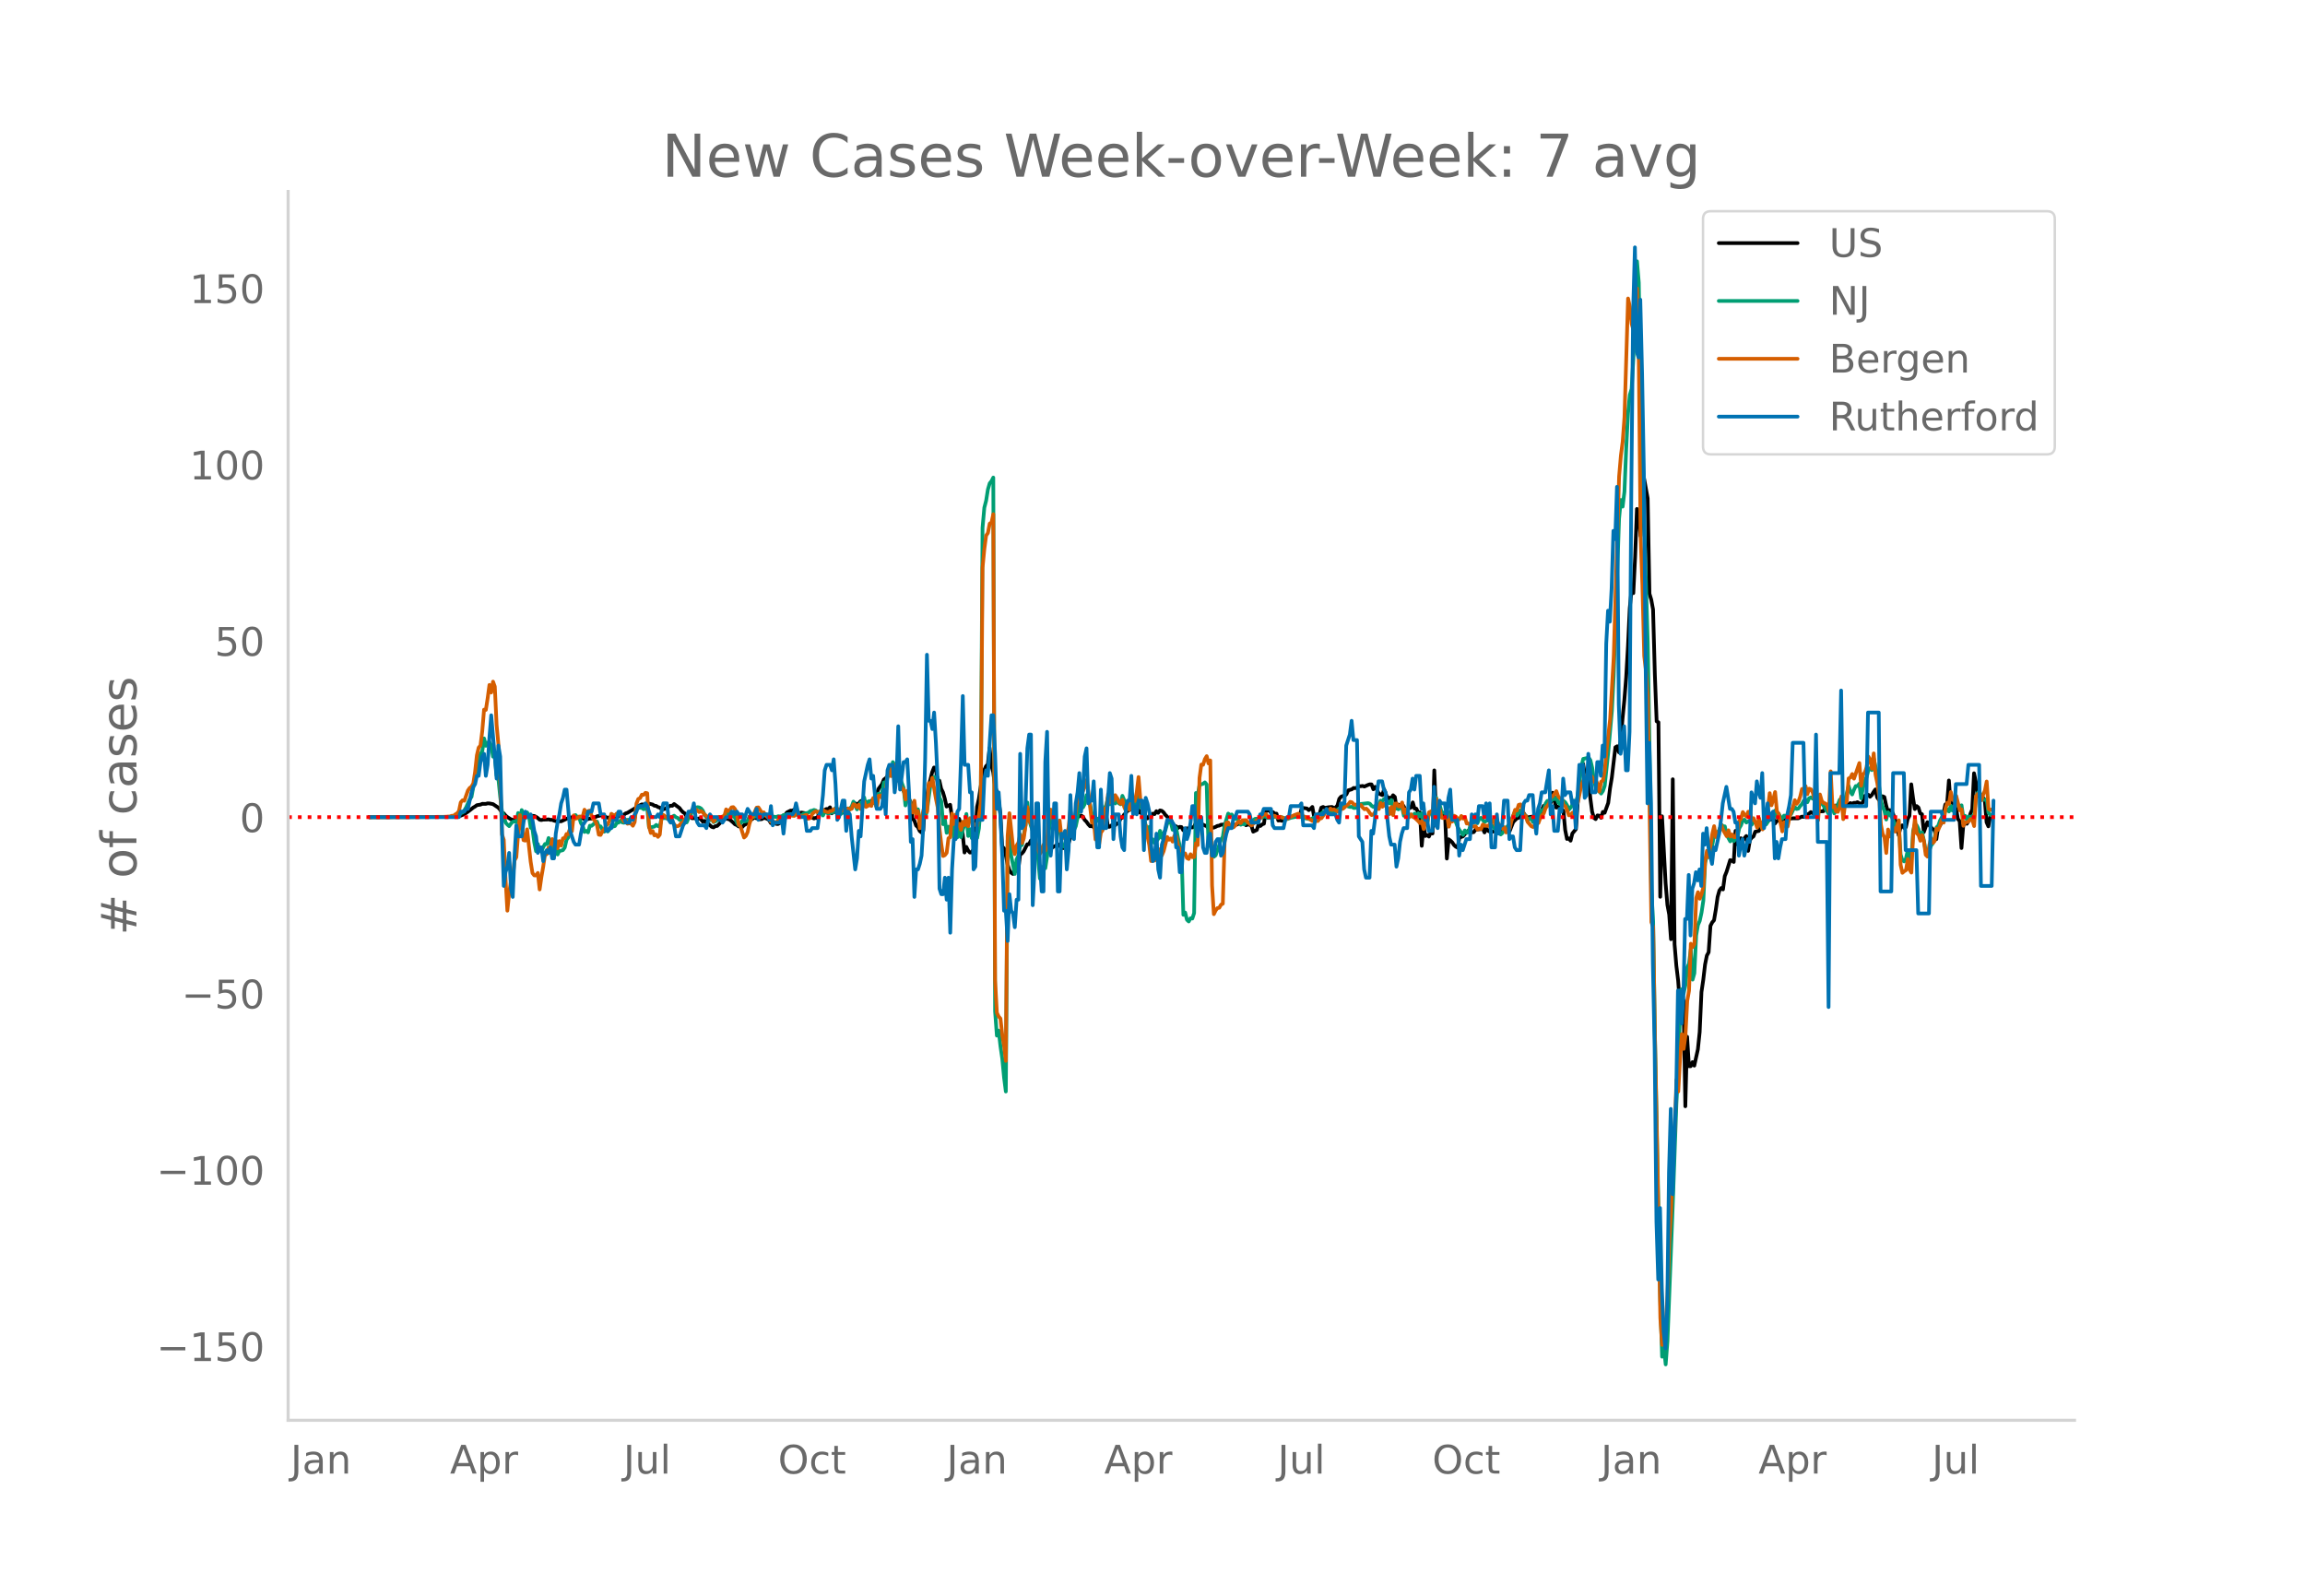 <svg height="864" viewBox="0 0 936 648" width="1248" xmlns="http://www.w3.org/2000/svg" xmlns:xlink="http://www.w3.org/1999/xlink"><defs><style>*{stroke-linecap:butt;stroke-linejoin:round}</style></defs><g id="figure_1"><path d="M0 648h936V0H0z" style="fill:#fff" id="patch_1"/><g id="axes_1"><path d="M117 576.72h725.4V77.76H117z" style="fill:none" id="patch_2"/><path clip-path="url(#pe84ca58420)" d="m149.973 331.808 32.754-.104 2.912-.146 1.455-.33 1.456-.615 1.456-1.002 1.456-1.116.727-.58.728-.415.728-.543 1.456-.227.728-.314 1.456.008.727-.204.728.032 1.456.279 2.184 1.457.728.863.727 1.085.728.347.728.91.728.59 1.456.92.728.194.728-.003.727.208.728-.423.728-.154.728-.036 1.456-.776.728-.581.728-.2.727.362 1.456.048.728.348.728.499.728.682.728.124.728-.184 1.455-.01.728-.096.728.222.728-.02.728.325.728.194 2.183.088 2.912-1.332.728-.006.728-.33 2.911-.086.728.432.728.047.728.39.728.124 1.455-.356.728.026 2.184-.94 1.456-.357 1.455.289.728.404.728.242 1.456-.256.728.46 2.183-.738.728-.502.728.004.728-.204.728-.534.728-.241 2.911-1.733 1.456-1.097.728-.224.728-.366.728.082 1.455-.3.728-.079 1.456.351.728.49.728.076.728.476.727.218.728.627.728.035.728-.188 1.456-.885.728-.363.728.037.727-.715 2.184 1.616.728.993.728.738.728.467.728 1.339.727.006.728-.162.728.78.728-.06.728.115.728.271.728-.288.728.439.727.89.728-.29.728.686.728.461 1.456 1.277.728.217.728-.52.727-.07 2.184-2.143 1.456-.887 1.456.433L297.73 334l.728.737.728.285.728.547.728.076.728.216.728-.782.727-.378.728-.846 2.912-1.982.728.424.728-.556.727.946.728-.075.728-.499.728.121.728.282.728.462.728 1.245.728-.858 1.455 1.196.728.05.728-.423 1.456-3.018.728-.315.728-.971 1.455-.73.728.02.728-.395.728.755.728.227.728.459.728-.273 1.455.243.728 2.222.728-.506.728.11.728-.082.728.417.728-.262.727.198.728-2.658.728.445 1.456-1.197.728-.397.728.075.728-.745.727 2.46.728-.772.728.257.728.062.728-.381.728.172.728.412.728-1.983.727.332.728.153.728-.05.728-.208.728-1.54.728-.544.728.512.728-.473.727-.826.728-.36.728.017.728 1.258.728-.165.728-.634.728-.264.728-.533.727-.943.728-1.146.728-2.25 1.456-1.983.728-1.827.728-.536.728-.725.727-.98.728.538.728-.16.728.021.728 1.587.728.336.728 1.15.728 1.952.727 1.259 1.456 3.068.728.352.728 1.315.728 6.755.728.647.728 2.084.727.64.728 1.56.728.615.728-.765.728-12.42.728-1.157.728-4.664.728-2.522.727-3.044.728-1.815.728.127.728 6.686.728-1.472.728 3.27.728 1.465.728 2.525.727 3.244 1.456-.72.728 4.89 1.456 1.999.728-.266.728-.938.727 2.629.728 3.533.728 7.538.728-2.28.728 1.465.728.82.728-.057.728-1.138.727-5.093.728-12.253.728-3.228 1.456-9.527.728-2.157.728-1.61.728-.735.727-6.683.728 7.133.728 2.692.728 5.506.728 2.432.728 3.345.728 5.617.728 13.368.727.625.728 2.788.728 3.719.728 2.368.728 1.072.728.513.728-.788.728-.963.727.139.728-6.273.728-.42.728-.88 1.456-2.87.728-.01.728-1.53.727 1.88.728-.058.728.366.728 1.012.728.509.728-.328.728.663.728 2.128.727-1.03.728-.646.728-1.28.728-.327.728-.534.728-.188.728-.695.728.809.727-.025.728.864.728-.515.728-.334.728-.929 1.456-5.057.728-1.798.727-2.49.728-1.366.728-.491.728-.27.728.434.728 1.35.728.723.728 1.04.727.806.728-.06.728.41.728-2.53.728-.78.728.051.728-.355.728-.692.727.059.728-.547.728 4.686.728-.024.728-.57.728-.186.728.126.728-.742.727.107.728-2.175.728-.223.728-1.262.728-.658.728-1.086.728-.088.728-.88.727-1.151.728-.204.728 2.053.728.036.728 1.233.728.177.728 1.123.728.634.727.358.728-1.067.728.3.728-1.179.728.176.728-1.175.728.656.728-.973.727.155.728.625.728 1.011.728.717.728 1.106.728-.187.728 1.973.728.992.727.043.728.707.728-.466.728.076.728 1.325 1.456-.793.727.075.728-.58.728.144.728-.24.728-1.592 2.184.338 1.455.695.728.208.728.997.728-.25 1.456-.093.728-.28.727-.405.728-.105.728-.376.728-.046.728-.159.728-.027 1.456.722 2.183-.498.728-.08 1.456-.743.728-.248.728.258.727 1.032.728-.297.728.07.728.4.728 2.432 1.456-.69.728-2.123.727.506.728-.644.728-.287.728-5.414.728.066.728-.12.728 1.14.728-.379.727.627.728-.004.728 2.803.728-.092.728.21 3.64-1.662.727.006.728-.171.728.063 1.456-.274.728-2.977.727-.2 1.456.2.728.664.728-.522.728-.767.728 4.113.728-.587.727-.41.728-.235.728-2.603.728-.284.728.4 1.456-.28 1.455-.112.728.436.728-.201.728-.867.728-2.661.728-.87.728-.277.728-.083.727-.63.728-1.594 1.456-.42.728-.547.728.064.728-.265.728-.572.727.076.728-.138.728.256 1.456-.647.728-.256.728.035.728 1.977.727-.988.728 1.056.728 1.66 1.456.632.728-2.386 1.456 3.975.727-.58.728.426.728-1.364.728.686.728 4.622.728-1.477.728.169.728-.435.727.992.728 1.478.728-.301.728-.474.728-.26.728-2.102.728 2.498.728.046.727 1.563.728-.042.728 13.569.728-8.155.728 4.167.728-.432.728.668.728-1.688.727.444.728-25.65.728 18.034.728-.798.728.658.728-.36.728.849.728-.328.727 17.763.728-7.836.728.542.728.707.728 1.094.728.675.728.382.728-3.96.727-.379.728-.232 1.456-1.748.728-.575.728.167.728.543.728-.118.727-1.024 2.184-.17.728-.348.728 1.678.728-1.727.728 1.05.727.35.728.095 1.456-.312.728-2.953.728 2.547.728.034.728-.587.727-.193.728-.005.728.26.728.924 1.456-3.708 1.456-1.493.727-.206.728-.426.728-2.212.728.887.728 1.098.728.457 2.183-.372.728 1.067.728-1.03.728-1.49.728.958.728-2.152.728-1.68.728.106.727-1.264 1.456-.159.728-3.999 1.456 6.051.728-.389.728.741.727.326.728.608.728 7.797.728 3.642.728-.246.728.946.728-2.938 1.455-1.754 1.456-22.26.728-3.107.728-1.125.728 4.755 1.456 1.341.727 7.671.728 5.604.728 2.51.728.551.728-1.515.728.115.728.84.728-2.369.727.357 1.456-4.017.728-5.896.728-4.347 1.456-12.359.728-.417.727 2.47.728-5.056.728-8.765.728-7.395.728-9.16.728-12.525.728-15.575.728-7.42.727 1.267.728-14.633.728-19.57.728 1.894.728 9.08 1.456-23.277 1.455 8.015.728 38.72.728 2.417.728 3.987.728 26.208.728 19.21.728.388.728 70.87.727-32.69 1.456 27.166.728 8.8.728 3.916.728 10.023.728-64.953.728 67.068.727 8.676.728 6.044.728 10.068.728.588.728-2.674.728 43.027.728-28.235.728 11.962.727-.002.728-1.667.728 1.438 1.456-6.618.728-7.019.728-16.252.728-4.948.727-6.21.728-3.65.728-1.339.728-10.725.728-1.429.728-.842.728-4.296.728-5.17.727-2.621.728-.99.728.553.728-5.397.728-1.778 1.456-4.729.728.202.727.552.728-12.641.728 5.431.728-1.885.728-.547.728.796 1.456-1.693.727 6.04.728-4.361.728-.995.728-.506.728-1.944 1.456-.302.728-1.916.727-1.493.728-.133.728-.707.728.168.728-.43.728-.115.728-.69.728 2.312.727-.997 1.456-.57 2.184.253.728-1.414.728.582.727.108.728-.09 2.184.008 1.456-.675.728.13.727-.808.728-.174.728-.363.728-.632.728.444.728-.044.728-1.485.728.508.727.296 1.456-.061.728-1.424.728-.275.728 1.244.728-1.058.728-.662.727.123.728-.277.728 1.02 1.456-1.564.728.42.728.288.728-.117.727-.417.728-.626.728.255.728-.347.728.022.728-.288.728.408.728.276.727-.599.728-2.624.728-.129.728-.366.728.83.728-.699.728-1.269.728-1.008.727 3.254.728 1.005.728-.393.728-1.093.728.318.728 3.372.728 2.63.728-.7.727.149.728 1.662.728 2.231.728.966.728 5.223.728-3.225.728-.818.728 1.04.727-.277.728-3.33.728-1.27.728-12.821.728 5.581.728 4.475.728-1.225.728.592.727 2.379.728.344.728 7.271 1.456-4.05.728 1.241 1.456 1.603.727.356.728 3.709.728-5.095.728-.38.728-1.61 1.456-6.985.728-.462.727-9.303.728 10.066.728-1.658.728.316.728 2.638.728 4.254.728.936.728 10.884.727-9.068.728-1.176.728.395.728-1.197.728-2.906.728-1.688.728-14.726.728 3.424.727 5.824.728-1.164 2.184 2.754.728 9.05.728 1.67.728-3.88.727.602h0" style="fill:none;stroke:#000;stroke-linecap:round;stroke-width:1.5" id="line2d_1"/><path clip-path="url(#pe84ca58420)" d="m149.973 331.807 32.754-.096 2.184-.258.728-.194.727-.331.728-.684.728-.28.728-.897.728-1.23 1.456-3.294.728-.96 1.455-8.09.728-3.325.728-2.6.728-3.382.728-1.129.728-5.214.728 3.006.727-1.309.728-.163.728 1.301.728 4.572.728-.085.728 7.762.728 1.396.728 7.14.727 5.979.728 1.845.728 2.732.728.81.728.638.728-1.018.728-.767.728-.129.727.314.728-3.736.728 3.623.728-4.807.728 1.98.728 1.226.728-2.266.728 1.262.727 4.896.728.585.728 5.395.728 3.623.728-2.935.728 2.704.728.281.728-1.681.727-1.31.728.094.728-2.518.728 2.419.728.221.728 2.515.728-1.181.728 2.722.727-1.453.728-.097.728-.233.728-1.034.728-3.174.728-.93.728-3.92.728-2.417.727-1.22.728-1.53.728.811.728-.016.728 2.44.728 1.1.728 2.513.728-.426.727.608.728-2.713.728.041 1.456-1.287.728-.417.728 1.932.728.012.727 1.35.728.812.728-.748.728.652.728-.848.728-1.688.728.541.728-.21.727-1.315.728-.066.728-.811.728.69.728.171.728-1.15 1.456-.091.727-.373.728.064.728-.355.728-4.192.728.097.728-.124.728.071.728.54.727-.185.728-.511.728 8.02.728.002 1.456-.254.728-.695.728.47.727.258.728-3.522.728.06.728-.088 1.456.447.728-.585 1.455-.778.728.645.728.248.728.783.728.136 1.456.965.728-.062.727-1.649.728-.732.728-2.087 1.456-1.389.728-.336.728.131.728.405.727.908.728 1.658.728 1.046.728.73.728.42.728-.48.728 1.295.728-.33 2.911-1.856.728-.258.728-1.244.728.205.728.815.727-.138 1.456 1.025.728 1.93.728 1.129.728-.785.728-1.074.728.325 1.455-.302.728-1.757.728-.802.728.993.728-.018.728-.486.728-.132.727-.357.728.314.728-.053.728-.36 2.184.795 2.183.327.728-.34.728.077.728-.043.728-.489.728-.092.728-.228.727.028.728.258.728-.392.728-.129.728.39.728.099.728.345.728-.11.727-.639 2.184-.548.728-.65.728-.126.728-.302.728.212.727.73.728.496.728-.33.728 1.15.728-1.46.728.154.728.645.728-.454.727-.014.728-.428.728-1.45.728 2.33.728.414.728-.352.728-.92.728-1.761 1.455 1.607.728-1.193.728-.668.728-2.084 1.456 3.153 1.455-2.782.728-.454.728-1.603.728 3.503.728-1.75.728-.295.728 1.11.728-.306.727-.056.728 1.719.728-5.494.728.793.728-1.24.728-4.09.728.348 1.455-4.996.728 1.585.728-5.194.728 1.218.728 3.925.728-.845.728 1.934.728 2.32.727 1.923.728 7.129.728-2.767h.728l.728 2.267.728.919.728-.553.728 2.725.727-1.016.728 4.038.728-.19.728-.55.728-.067.728-2.53 1.456-10.847.727-1.76.728-1.241.728.193.728-.016.728 8.248.728 1.396.728 9.367.728-1.985.727 5.482.728-2.483.728 2.745.728-5.203.728 6.83.728-6.673.728 6.592.728-4.945.727 4.906.728-3.027.728-2.114.728-4.277.728 8.927.728-2.764.728 3.646.728-1.845.727.132.728 1.665.728-3.925.728-9.685.728-112.342.728-8.183.728-2.822.728-4.586.727-2.485.728-.893.728-1.442.728 216.744.728 9.87.728-2.055.728 6.38.728 5.012.727 7.628.728 5.726.728-101.968.728-3.96.728 10.285 1.456 7.292.728-5.899.727-1.488.728-4.086.728-.248 1.456-8.181.728-9.1.728 6.962.728 2.58.727 2.114 1.456 8.396.728 2.66.728 8.163 1.456-4.925.728.751.727-4.729.728-10.498.728-4.201.728-2.907.728-.025.728 5.086.728.373.728.854.727 5.344.728 1.72.728.438.728.29.728-4.669.728-5.47.728 1.223.728 1.682.727-1.564.728-3.476.728-4.92.728-1.142.728 1.89.728-1.395.728-3.602.728 1.568.727 2.29.728 3.846.728.528.728 2.932.728-1.626.728 1.126.728-2.31.728-1.587.727-1.285.728-1.52.728-3.11.728 2.87.728-1.044.728-.085.728.788.728-2.066.727 1.985.728.429.728-3.444.728 1.735.728 2.731.728-2.374.728 2.96.728-3.085.727-.324.728 2.34.728.488.728-5.049.728 5.245.728-.05.728 4.539 1.455 5.737.728-2.305.728 6.771.728-1.69.728 1.44.728-.669.728-1.002.728-3.231.727 2.881.728-1.985.728-1.207.728-2.693.728-.405.728-.143.728 3.126.728-1.36.727.632.728 3.996.728 3.367.728 2.804.728 25.094.728-.922.728 2.94.727.686.728-1.313.728.126.728-2.208.728-48.774.728.933.728-4.105.728-.357.727-.2.728-.588.728.837.728 24.919.728-1.56.728 5.669.728.354.728-.566 2.183-6.337.728-1.213.728-4.61 1.456-4.815.728.608.727-.235.728 1.018.728.783.728.016.728.691.728 1.647.728-.334.728.2.727-.785.728-.058.728.168.728-.124.728-.951.728-.52.728-.042.728.193.727-.617.728-.076.728-.4.728.105.728.488 2.184-.147.727-.433.728.38.728-.025.728-.157.728.14 2.184.69 1.455-.528 2.912-.565 1.456.337 1.455.456 2.184.396 3.64-1.916.727-.438.728-.64 2.184-.01.728-.269 1.455.134.728-.198.728-.58.728-.427.728-.735.728-.17.728-.053.727-.258.728.366.728.196.728-.072.728.473.728-.021 1.456-.719.727-.882 2.912-.332.728.21.728.862.728.467.727-.4.728.002.728-.625.728-1.538.728.313.728-1.06.728.286.728 1.071.727.507.728-1.377.728 3.296.728-.164 1.456.643.728-1.025.728.313.727 3.326 1.456-.935.728 1.004.728-.541.728.612.728-1.05.728 1.172.727-1.239.728 1.235.728-1.288.728 4.71.728-2.406.728 1.888.728-4.113.728.156.727-.62.728 1.956.728-7.965.728 5.616.728-2.488.728 2.808 1.456.433.727-1.115.728 3.586.728-2.992.728 3.35.728-.35.728 1.192.728 1.983.728 1.249 1.455 1.92.728-1.798.728.979.728-.208.728-2.632.728-1.27.728-.084.727-.482.728.776.728-1.748.728-.442 1.456 1.714.728-.54.728-.09.727.38.728 1.572.728.62.728 1.188.728-.242.728.917.728 1.23.728-.592.727-1.864.728-.147 1.456-1.822.728-1.472.728-1.895.728-1.537.728 1.666.727-.926.728-1.237.728.686.728 1.136.728.4.728 2.207.728-1.103.728-.191.727 1.651.728-.352.728-1.168.728-.763.728-1.796.728-.822.728-.143.728-2.45.727-1.104.728-.06.728.07.728-.763.728.041.728-.75.728 2.012.728.758.727-1.442.728.115.728.627.728 1.182.728 1.773.728-.843.728-1.19.728.667.727-1.658.728-2.84 1.456-11.625.728-3.132 1.456-.318.728-.207.727 1.05.728 3.038.728 5.164.728 2.95.728 1.055.728.58.728.782.728-1.04.727-2.15 1.456-13.873 1.456-16.528.728-14.248 2.183-63.782.728-7.626.728 2.715.728-6.087.728-17.62.728-14.174.728-7.46.728-2.472.727-12.62.728-21.59.728-17.597.728 8.648.728 45.983.728 23.138.728 29.024 1.455 48.205.728 42.806.728 57.171.728 13.085.728 46.27 2.184 107.268.727 23.221.728-3.798.728 6.924.728-9.503 2.184-56.359 1.455-40.217.728-14.39.728-21.792.728-10.111.728 1.769.728-3.37.728-7.202.728-1.504.727-5.84.728 12.277.728-2.596.728-15.35.728-4.232.728-1.677.728-3.385.728-4.833.727-15.316.728-3.11.728.714.728-2.001.728-2.794.728-4.213.728-.615.728-.4.727-1.088.728-2.084.728.663.728.088.728 3.436 1.456 2.649.728-.956.727.855.728-.896.728-.655.728-3.662.728-1.197.728-2.034.728-.247.728 1.138 1.455-.797.728 1.677.728-1.32.728.454.728.9.728-1.328.728 1.757.727 1.25.728-2.724.728.914.728-1.098.728-1.744.728.106 1.456-2.907.727 2.757.728-1.53.728 1.454.728.58.728-1.197.728.071.728-.041.728-1.483.727.808.728-1.585.728-1.253.728.807.728-.173.728-1.048.728-.758.728-1.437.727-.369.728 1.032.728-1.644.728-.332.728.532.728.196.728.046.728 2.174.727-1.338.728.774.728.997.728 1.237.728 1.004.728 1.276.728-4.003.728 1.219.727 2.393.728-1.018.728-2.472.728-1.999.728-.682.728 2.142.728-1.225 1.455-5.936.728 2.28.728 1.212.728-1.88.728-1.533.728-.028.728-.919.728 5.933.727-4.22.728-2.784.728-1.495.728-2.743.728-1.034.728.797.728-4.74 1.455 6.592.728 4.606.728 5.938.728 2.488.728 1.644.728 3.566.728-2.946.728 1.025.727.81.728 1.34.728 2.99.728-1.462.728.405.728 11.989.728 2.374.728.489.727-1.154.728-3.414.728 4.851.728-1.22.728-11.441.728-2.86.728.594.728 1.483.727 3.135.728-1.732.728 3.247.728 4.217.728.913.728-1.037.728-2.022.728-.924.727-2.11.728-4.332.728-.68.728-2.135.728-1.315.728-.083.728-2.969.728-.175.727.894.728-2.395.728 2.054.728-1.518.728-1.096.728.672.728.399.728-.643.727 5.074.728-.783.728 1.546.728-1.322.728.331.728-.451.728.682.728-8.458.727-1.621.728-.763.728 3.248.728.242.728.048.728-.205.728 5.413.728.884.727.182h0" style="fill:none;stroke:#009e73;stroke-linecap:round;stroke-width:1.5" id="line2d_2"/><path clip-path="url(#pe84ca58420)" d="m149.973 331.807 29.843-.11 2.911-.131.728-.307.728.022.728-.593.728-.417.727-.921.728-3.534.728-.834.728.176 1.456-4.148.728-1.053.728-.527.727-1.338.728-4.675.728-6.737.728-3.116.728-.834.728-5.838.728-8.734.728.11.727-4.697.728-5.442.728 3.072.728-4.41.728 1.996.728 15.603.728 7.77.728 14.264.727 22.406.728 2.216.728 15.999.728 12.75.728-7.132.728-5.004.728-1.12.728-7.153.727-1.295.728-9.459.728-7.637.728 3.797.728 6.364.728.198.728-4.587 1.455 13.167.728 4.587.728.944.728.022.728-1.01.728 6.715.728-5.113.728-4.191.727-5.026h.728l.728-2.721.728.57.728-3.994.728 1.536.728-.965.728 3.204.727-2.94.728 1.843.728-2.963.728-.11.728-1.668.728.066.728-2.523.728 1.36.727-6.452.728 1.317.728-.176.728-.68 1.456.022.728-2.787.728 1.426.727-.877.728-.198.728 2.107.728 1.448.728.659.728 1.777.728 3.797.728.11.727-1.493.728-.746.728-1.383.728-.768.728-1.492.728-2.7.728.462.728.175.727-.746.728-.176.728-.307.728 2.59.728 1.119.728-.549.728 1.449.728-.176.727.154.728.856.728-1.493.728-7.527.728-1.865.728-.33.728-1.404.728.066.727-.812.728.154.728 13.562.728 2.59.728-.813.728 1.778.728-.33.728.944.727-.877.728-7.22.728-.812 1.456 1.14.728.418.728-.483.728 1.624.727 1.097.728.834.728-.066.728-.35.728-.966.728-.154.728-1.448.728-.834.727-1.164.728-.526.728-1.23.728.747.728-.9 1.456 1.098.728-.396.727.55.728.877.728.505.728 1.031.728.351.728-.483.728 1.449.728-.944 1.455-1.01.728.308.728-.483.728-.044.728-2.809.728.659.728-.352.727-1.119.728-.11.728.834.728 2.151.728 4.17.728.724 1.456 4.477.727-.659.728-1.558.728-3.313.728-2.107.728-.878.728-2.019.728-1.602.728-.11 1.455 2.217.728-.198.728 1.207 1.456 1.383.728 1.295.728-.352.727.571.728.11.728-1.098.728-.043 1.456-.637.728.022.728-1.01.727.045.728-.198 1.456.154.728-1.624.728.175.728 1.405 1.455.35.728-.614.728-.087.728 1.536.728-.351.728-1.537.728-.702.728-.46.727.46.728-.066.728-.855.728-.11.728.592 1.456.417.728-.548.727-.022.728-.659 1.456-.22.728.352.728.505.728-.198.728-1.119.727 1.12.728-.79.728.416.728-.241.728-1.866.728.286.728.987.728-1.075.727 1.778.728-.637.728-2.37.728 2.129 1.456-.812.728.417.728-3.226.727 1.382.728 2.568.728-4.806.728-.198.728.988.728-2.15.728.394.728-7.351.727-2.963.728 3.248.728-3.116.728-1.427.728.79.728-.11.728 5.904.728 3.292.727-.066.728 4.17.728-3.468.728 3.182.728 4.301.728 1.317.728-4.784.728 6.342.727-2.063.728 6.891 1.456-7.242.728-2.414.728 3.073.728-11.741.728 1.163.727-3.336 1.456 8.537.728 3.511.728 8.69.728 6.255.728 4.784.728-.351.727-.944.728-5.925.728-.417.728-9.59.728 4.257.728-3.84.728 4.543.728-.834.727 2.458.728-3.292.728 1.382.728-2.699.728 3.138.728-3.27.728.549.728 1.865 1.455.637 1.456-8.954.728-95.77.728-7.593.728-5.464.728-1.076.727-3.818.728-.395.728-3.402.728 189.214.728 13.255.728 1.514.728.834.728 6.65.727 4.389.728 6.144.728-91.424.728-9.152 1.456 13.804.728 2.831.728-3.533.727-1.12.728-3.357.728 3.511.728-1.953.728-5.31.728-7.374.728 5.53 1.455 2.633.728 2.831.728 4.06.728 2.348.728 1.624.728-2.085.728-1.645.728 2.37.727-3.71.728-10.928.728-1.997.728 3.577.728.461.728 4.038.728.285.728-3.928.727 6.693.728.373.728-1.185.728.11.728-3.182.728-7.198.728 6.298.728-1.755.727-3.16.728-6.32.728-3.315.728-1.053.728 1.712.728-1.822.728-2.611.728 4.652 1.455 12.597.728-1.405.728 8.252.728-2.765.728 4.828.728-4.806.728-1.01.727-8.69.728.702.728-6.627.728 3.357.728-4.016.728 3.336.728-2.282.728 1.14.727 1.625.728.724.728-1.624.728 2.919.728 1.69.728-2.393.728 1.778.728-4.301.727.548.728.264.728-3.621.728-6.101.728 9.13.728 2.26.728 7.483.728.79.727 4.455.728 3.555.728 6.43.728-1.953.728 1.734.728-2.656.728 1.427.728-3.358.727 2.502.728-1.712 1.456-5.75.728 1.12.728-.527.728 1.273.728-2.392.727.285.728 3.665.728 1.975.728-.483.728 2.239.728-.505.728 1.91.727.372.728-1.931.728 1.207.728-.066.728-5.618.728.768.728-27.278.728-5.42.727.087.728-2.304.728-1.207.728 2.963.728-1.23.728 50.848.728 11.587.728-1.514.727-.965.728-.11.728-1.273.728-.395.728-25.544.728-7.33.728-.154.728 1.383.727.175.728.44.728-.769.728-.987.728-.68.728.745.728-1.163 1.455-.044.728.988 1.456 1.185 1.456-1.47.728-.593.728-.307 2.183-2.15.728-.154.728.943.728.154.728-.066.728-.33.727.067.728.46.728.22.728-.33 1.456.55.728.526.728-.307.727-.724.728-.066 1.456-.68 1.456-.527.728.33.728.811.727-.11.728.264.728.504.728.154 1.456 1.01.728-.22.728.198.727.022.728-.944.728-.198 1.456-2.106.728-.395 1.456-1.427.727.57.728-.24 1.456.965 1.456-1.053.728-.154 1.455-1.295.728-.527.728-.987.728.175.728.834.728.176.728-.132.728.637.727-.417.728 1.031.728.702.728-.263.728.702.728 1.141.728.79.728-.24.727-1.098.728-1.514.728.417.728-2.48.728 1.536.728-1.229.728 1.097.728.57.727 2.546.728-2.874.728 3.313.728-4.718.728-.022.728 1.141.728.066.728-1.624.727 4.258.728-1.515.728 2.414.728.856.728-1.185.728 1.032.728.329 1.455 1.382.728.812.728-.877.728 3.27.728-2.788.728.132.728-4.148.728-.307.727-.439.728 1.888.728-6.65.728 4.455.728-.132.728 3.358.728.22.728-.22.727-1.427.728 5.114.728-2.765.728.658.728-2.348.728.373.728.834.728.241.727-1.36.728 1.075.728-.549.728 2.546.728-.022 1.456 1.25 1.455-.13.728 1.36.728-.395.728.153.728-1.821.728.439 1.456.175 2.183-2.523.728 2.128.728-1.492.728 1.251.728.966.728.768.727-.615.728 2.15.728-1.491.728-.154.728-3.16.728-1.975.728-2.436.728.285.727-2.304.728-.176.728 1.493.728 2.94.728.264.728 2.436 1.456 1.711.727.351.728-.79.728-1.711.728.877.728-1.997.728-1.14.728-.79.728-2.13 1.455-1.865.728-2.809.728-.153 1.456-2.063.728 2.04.728.878.727.022.728 2.941.728.198.728 1.667.728 2.063.728-.044.728-1.053.728.373.727-3.094.728-1.558 1.456-6.957.728-1.712 1.456-2.524.728 1.251.727-1.01.728.79.728 1.91.728-.746.728 1.756.728 2.984.728-4.016.728-.526.727-3.929.728-8.273 1.456-12.728 1.456-25.062 1.456-49.004.727-24.404.728-8.514.728-5.662.728-9.964 1.456-48.148.728 3.358.728 6.913.727 2.523.728-7.549.728-9.327.728 30.22.728 70.62.728 19.619.728 28.836.728 6.1.727 10.36 1.456 91.555.728 1.91.728 45.47 2.184 113.393.727 10.907.728-.659.728-6.627.728-12.794.728-22.056.728-12.618.728-21.902.728-10.687.727-20.322.728 4.784.728-13.255.728-10.073.728 6.013.728-5.31.728-14.177.728-4.148.727-19.07.728 1.382.728-1.25.728-18.698.728-2.37.728 2.677.728-1.91.728-2.808.727-10.863.728-3.928.728 2.59 1.456-9.481.728-3.073.728 4.433.728-1.01 1.455-3.862.728 1.997 1.456 2.524.728-2.414.728 2.546.728-.834.727 1.075.728-.022.728-2.172.728-4.433.728-.878.728-2.677.728 1.163.728.614.727-1.91h.728l.728 3.359.728-.725.728 1.69.728 2.129.728-3.84.728 2.808.727 1.756.728-5.31h.728l.728-3.38.728-6.035.728 4.915.728-2.48.728-2.896.727 7.747.728 1.25 1.456 7.001.728-3.753.728.483.728 1.273.728-3.775.727-2.326.728-1.843.728-2.743.728 1.492.728-.878.728-2.063.728-3.094.728-.088.727-1.075.728 3.27.728-2.239.728.264.728 1.294.728 3.007.728.022.728 8.207.727-10.446.728 2.568.728.878.728.197.728.615.728 2.59.728-16.24.728 14.528.727-.637.728 2.392.728.176.728-1.866.728-4.433.728 9.261.728-6.1.728-1.273.727-9.151.728-.352.728-1.448.728 1.887 2.184-6.342.728 9.217.727-4.565.728-.746.728-2.15.728-4.411.728 1.25.728 3.71.728-6.233.728 8.559.727 3.489.728 5.157.728 11.631.728 3.884.728 1.427.728 6.298.728-9.546.728 2.853.727-1.185.728-2.239.728 1.449 1.456-4.609.728 18.083.728 3.248.728-.636.727-.44.728-4.498.728 4.28.728 1.206.728-15.405.728-6.606.728 6.08.728.68.727 2.326.728-2.283.728 2.502.728 5.486.728.725.728-4.63.728-2.832.728 1.91.727-.769.728-5.047.728.483.728-1.734.728-2.414.728 1.25.728-5.617.728-2.48.727.46.728-4.805.728 3.05.728.615.728-2.107 1.456 5.881.728-.417.727 6.694.728-1.251 1.456-.549.728-.987.728.373.728 2.523.728-12.07.727-.987.728.505.728 2.084.728-2.216.728-1.734.728-3.687.728 11.105.728.505.727-.33h0" style="fill:none;stroke:#d55e00;stroke-linecap:round;stroke-width:1.5" id="line2d_3"/><path clip-path="url(#pe84ca58420)" d="M149.973 331.807h36.393l.728-2.235h1.456l.728-1.118h.728l1.456-6.706.727-2.235.728-1.118.728-3.353h.728l.728-5.589.728-2.235.728-1.118.728 8.942.727-4.471.728-11.177.728-8.942 1.456 16.766.728 8.941.728-13.412.728 4.47.727 30.179.728 22.354.728-5.588.728-2.236.728-5.588.728 14.53.728 3.353.728-16.766.727-12.294.728 4.47h1.456l.728-5.588.728-4.471.728 2.235h.728l.727-1.117.728 2.235.728 4.471.728 2.235.728 6.707.728-2.236h.728l.728 5.589.727-3.353.728-1.118.728 1.118.728-2.236.728 4.471h.728l.728-10.06.728-4.47.727-3.353.728-4.471.728-2.236.728-3.353h.728l1.456 16.766 1.455 4.47.728 1.119h1.456l.728-4.471.728-3.353 1.456-2.236.727-3.353h1.456l.728-3.353h2.184l.728 4.47h1.455l.728 6.707h.728l.728-1.118h.728l.728-3.353h1.455l.728-3.353h.728l.728 2.235h.728l.728 2.236h1.456l.727-2.236.728 1.118.728-2.235.728-1.118.728-2.235h2.184l.727-1.118.728 1.118 1.456 4.47h2.184l.728-1.117.727 1.117.728-2.235.728-3.353h1.456l.728 6.706.728 1.118.728-1.118.727 2.236.728 4.47h1.456l1.456-4.47.728-1.118 1.455-4.471h1.456l.728-3.353.728 5.588.728 2.236.728 1.118h2.183l.728 1.117.728-3.353.728-2.235.728 1.117h2.183l.728 1.118h.728l.728 1.118 1.456-2.236h1.456l.727-2.235h.728l.728 1.118.728-1.118.728 1.118h1.456l.728 2.235 1.455-4.47 1.456 2.235h1.456l.728-2.236.728 4.471.727-2.235.728 1.117.728-1.117h1.456l.728 2.235.728-5.588.728 7.824.727-1.118h2.184l.728-2.236.728 6.707.728-6.707.728-1.117h2.183l.728-1.118.728-3.353.728 3.353.728 2.235h2.183l.728 5.589h1.456l.728-1.118h2.183l.728-5.588.728-1.118.728-6.706.728-10.06.728-2.235h1.456l.727 2.235.728-4.47.728 10.059.728 14.53.728-1.118 1.456-6.706h.728l.727 12.295.728-7.824.728 1.118.728 8.941 1.456 13.413.728-4.47.728-11.178.727 2.235 1.456-22.354 1.456-6.706.728-2.236.728 7.824.728-1.117.727 7.824.728 5.588h1.456l.728-1.117.728-6.707.728 10.06.728-17.884.727-2.235h1.456l.728 11.177.728-5.589.728-21.236.728 25.707 1.455-11.177h.728l.728-1.118.728 13.413.728 20.119.728-1.118.728 23.472.728-11.177h.727l.728-2.235.728-3.354.728-12.294.728-26.826.728-42.473.728 26.825h.728l.727 3.353.728-6.706.728 12.295.728 15.648.728 43.591.728 2.236h.728l.728-6.707.727 8.942.728-8.942.728 22.355.728-25.708.728-12.295h.728l.728-11.177.728-1.118.727-20.119.728-25.707.728 27.943h1.456l.728 11.177h.728l.728 31.296.727-1.118.728-19h2.184l.728-16.767.728-3.353.728 2.236.727-13.413.728-11.177h.728l.728 15.648.728 22.354.728-6.706.728 10.06.728 15.647.727 22.355h.728l.728 12.295.728-19.001.728 6.706.728 1.118.728 5.588.728-11.177h.727l.728-59.24.728 30.18.728-1.118.728-8.942.728-22.354.728-5.59h.728l.727 69.3.728-14.53.728-26.826h.728l.728 24.59.728 11.177h.728l.728-52.533.727-12.295.728 45.827.728 4.47.728-7.824.728-13.412h.728l.728 35.767h.728l.727-23.472.728 1.117.728-2.235.728 15.648.728-7.824.728-22.354.728 16.765.728 1.118.727-14.53.728-4.471.728-7.824.728 15.648.728-8.942.728-13.412.728-3.353.728 22.354.727-1.118h.728l.728-7.824.728 15.648.728 11.177h.728l.728-23.472.728 15.648h1.455l.728-12.295.728-10.059.728 2.235.728 24.59.728-10.06h1.455l.728 8.942.728 4.471.728 1.118.728-17.883.728-2.236h.728l.728-10.06.727 15.649.728-3.353.728 3.353.728-5.589h1.456l.728 20.119.728-21.237.727 2.236 1.456 6.706v10.06l.728 6.706.728-1.118.728-10.06.728 14.531.728 3.353.727-13.412.728-2.236.728-4.47.728-3.354h1.456l1.456 2.236.727 8.941h.728l.728 10.06h.728l.728-11.177.728-6.707.728 4.471.727-2.235.728-4.471.728-6.706h.728l.728 7.824.728 4.47.728-6.706.728-1.118.727 12.295.728 2.236h.728l.728-6.707.728-1.117.728 8.941h.728l.728-5.588.727-1.118h.728l.728 6.706.728-1.117.728-4.471.728-3.353.728-2.236h1.455l.728-4.47h.728l.728-2.236h4.367l.728 1.118.728 3.353H511l.727-3.353h.728l.728-2.236h2.912l.728 6.707.727 1.117h3.64l.728-3.353.728-1.118h.727l.728-4.47h3.64l.728-1.118.727 8.942h3.64l.728 1.117.728-5.588h2.911l1.456-2.236.728 2.236h2.911l.728 2.235.728 1.118.728-7.824h1.456l.727-23.472 1.456-4.471.728-5.589.728 7.824h1.456l.728 39.12 1.455 2.236.728 11.177.728 3.353h1.456l.728-19.001.728 1.118.727-5.589.728-10.06.728-5.588h1.456l.728 3.353.728 1.118.728 11.177.727 6.706.728 3.354h1.456l.728 8.941.728-3.353.728-6.706.728-3.353.727-2.236h1.456l.728-14.53.728-1.118.728-4.47.728 4.47.728-5.588h1.455l.728 13.412.728-2.235.728 6.706.728-1.118.728 5.589h1.455l.728-17.883.728 15.648.728 1.117.728-11.177.728 1.118h1.456l.727 5.588.728-7.824.728-3.353.728 12.295h2.184l.728 14.53.727-4.47.728 2.235 1.456-4.47h1.456l.728-10.06.728 3.353.727-3.353.728 3.353.728-6.706h1.456l.728 4.47.728-5.588.728 6.706.727-6.706.728 17.883h1.456l.728-13.412.728 7.824.728-3.353h.728l.727-10.06h1.456l.728 15.648.728-1.118h.728l.728 4.471.728 1.118h1.455l.728-13.413.728-5.588.728-1.118h.728l.728-2.235h1.455l.728 10.06.728 5.588.728-10.06.728-2.235.728-4.471h1.456l1.455-8.942.728 17.884.728-3.353.728 10.059h1.456l.728-8.942.727 1.118.728-13.413.728 6.707.728-1.118h1.456l.728 4.47.728-1.117.727 11.177 1.456-25.707h1.456l.728 13.412.728-1.117.728-16.766.727 6.706.728 8.942h1.456l.728-12.295h.728l.728 5.589.728-12.295.727 4.47.728-45.826.728-13.412.728 4.47.728-13.412.728-23.472.728 3.353.728-21.237.727 88.3.728 20.119.728-4.47.728-6.707.728 17.883h.728l.728-15.648.728-99.477.727-71.534.728-25.707.728 42.473.728 2.236.728-23.472.728 30.178.728 40.238.728 79.358.727 54.768.728-24.59.728 24.59.728 64.827.728 34.65.728 70.416.728 23.472.728-29.06.727 32.413.728 17.884.728 6.706.728-15.648.728-55.886.728-25.708.728 34.65.728-22.355.727-17.883.728-42.473h.728l.728 13.412.728-10.06.728-32.413h.728l.728-17.884.727 24.59.728-19 .728-2.236.728-4.471.728 3.353.728-4.47.728 6.705.728-21.236.727 4.47.728-6.706.728 7.824 1.456 6.707.728-6.707.728 1.118 1.455-6.706.728-5.589.728-6.706 1.456-6.706 1.456 8.941h.728l.727 1.118.728 4.47h.728l.728 13.413.728-4.47.728-2.236.728 6.706 1.455-6.706.728 1.118.728-20.119 1.456 4.47.728-8.94.728 4.47.728 2.235.727-10.059.728 22.354.728-3.353.728-6.706.728 6.706.728-2.235.728-1.118.728 19.001.727-6.706.728 6.706.728-4.47.728-3.354h1.456l.728-10.06.728-3.352.727-4.471.728-21.237h4.368l.727 30.178h3.64l.728-33.531.728 43.59h3.639l.728 67.064.728-95.006h3.639l.728-33.532.728 46.945h9.462l.728-38.003h4.367l.728 72.652h4.367l.728-48.062h4.368l.727 31.296h4.368l.728 25.708h4.367l.728-41.356h4.367l.728 3.353h4.367l.728-14.53h4.367l.728-7.824h4.367l.728 49.18h4.367l.728-34.65h0" style="fill:none;stroke:#0072b2;stroke-linecap:round;stroke-width:1.5" id="line2d_4"/><path clip-path="url(#pe84ca58420)" d="M117 331.807h725.4" style="fill:none;stroke:red;stroke-dasharray:1.5,2.475;stroke-dashoffset:0;stroke-width:1.5" id="line2d_5"/><path d="M117 576.72V77.76" style="fill:none;stroke:#d3d3d3;stroke-linecap:square;stroke-linejoin:miter;stroke-width:1.25" id="patch_3"/><path d="M117 576.72h725.4" style="fill:none;stroke:#d3d3d3;stroke-linecap:square;stroke-linejoin:miter;stroke-width:1.25" id="patch_4"/><g id="matplotlib.axis_1"><g id="xtick_1"><g style="fill:#696969" transform="matrix(.16 0 0 -.16 117.988 598.378)" id="text_1"><defs><path d="M9.813 72.906h9.859V5.078q0-13.187-5-19.14-5-5.954-16.094-5.954h-3.75v8.297h3.078q6.531 0 9.219 3.672Q9.813-4.39 9.813 5.078z" id="DejaVuSans-74"/><path d="M34.281 27.484q-10.89 0-15.093-2.484-4.204-2.484-4.204-8.5 0-4.781 3.157-7.594 3.156-2.797 8.562-2.797 7.485 0 12 5.297 4.516 5.297 4.516 14.078v2zm17.922 3.72V0H43.22v8.297Q40.14 3.328 35.547.953q-4.594-2.375-11.234-2.375-8.391 0-13.36 4.719Q6 8.016 6 15.922q0 9.219 6.172 13.906 6.187 4.688 18.437 4.688h12.61v.89q0 6.203-4.078 9.594-4.078 3.39-11.453 3.39-4.688 0-9.141-1.124-4.438-1.125-8.531-3.375v8.312q4.921 1.906 9.562 2.844 4.64.953 9.031.953 11.875 0 17.735-6.156 5.86-6.14 5.86-18.64z" id="DejaVuSans-97"/><path d="M54.89 33.016V0h-8.984v32.719q0 7.765-3.031 11.61-3.031 3.858-9.078 3.858-7.281 0-11.484-4.64-4.204-4.625-4.204-12.64V0H9.08v54.688h9.03v-8.5q3.235 4.937 7.594 7.374Q30.078 56 35.797 56q9.422 0 14.25-5.828 4.844-5.828 4.844-17.156z" id="DejaVuSans-110"/></defs><use xlink:href="#DejaVuSans-74"/><use x="29.492" xlink:href="#DejaVuSans-97"/><use x="90.771" xlink:href="#DejaVuSans-110"/></g></g><g id="xtick_2"><g style="fill:#696969" transform="matrix(.16 0 0 -.16 182.717 598.378)" id="text_2"><defs><path d="M34.188 63.188 20.797 26.906h26.812zm-5.579 9.718h11.188L67.578 0h-10.25l-6.64 18.703h-32.86L11.188 0H.78z" id="DejaVuSans-65"/><path d="M18.11 8.203v-29H9.077v75.484h9.031v-8.296q2.844 4.875 7.157 7.234Q29.594 56 35.594 56q9.968 0 16.187-7.906 6.235-7.907 6.235-20.797T51.78 6.484q-6.218-7.906-16.187-7.906-6 0-10.328 2.375-4.313 2.375-7.157 7.25zm30.578 19.094q0 9.906-4.079 15.547-4.078 5.64-11.203 5.64-7.14 0-11.218-5.64-4.079-5.64-4.079-15.547 0-9.906 4.078-15.547 4.079-5.64 11.22-5.64 7.124 0 11.202 5.64t4.078 15.547z" id="DejaVuSans-112"/><path d="M41.11 46.297q-1.516.875-3.297 1.281Q36.03 48 33.89 48q-7.625 0-11.703-4.953-4.079-4.953-4.079-14.234V0H9.08v54.688h9.03v-8.5q2.844 4.984 7.375 7.39Q30.031 56 36.531 56q.922 0 2.047-.125 1.125-.11 2.484-.36z" id="DejaVuSans-114"/></defs><use xlink:href="#DejaVuSans-65"/><use x="68.408" xlink:href="#DejaVuSans-112"/><use x="131.885" xlink:href="#DejaVuSans-114"/></g></g><g id="xtick_3"><g style="fill:#696969" transform="matrix(.16 0 0 -.16 253.14 598.378)" id="text_3"><defs><path d="M8.5 21.578v33.11h8.984V21.922q0-7.766 3.016-11.656 3.031-3.875 9.094-3.875 7.265 0 11.484 4.64 4.234 4.64 4.234 12.656v31h8.985V0h-8.984v8.406Q42.047 3.422 37.718 1q-4.313-2.422-10.032-2.422-9.421 0-14.312 5.86Q8.5 10.296 8.5 21.578zM31.11 56z" id="DejaVuSans-117"/><path d="M9.422 75.984h8.984V0H9.422z" id="DejaVuSans-108"/></defs><use xlink:href="#DejaVuSans-74"/><use x="29.492" xlink:href="#DejaVuSans-117"/><use x="92.871" xlink:href="#DejaVuSans-108"/></g></g><g id="xtick_4"><g style="fill:#696969" transform="matrix(.16 0 0 -.16 315.925 598.378)" id="text_4"><defs><path d="M39.406 66.219q-10.75 0-17.078-8.016-6.312-8-6.312-21.828 0-13.766 6.312-21.781 6.328-8 17.078-8 10.735 0 17.016 8 6.281 8.015 6.281 21.781 0 13.828-6.281 21.828-6.281 8.016-17.016 8.016zm0 8q15.328 0 24.5-10.281 9.188-10.282 9.188-27.563 0-17.234-9.188-27.516-9.172-10.28-24.5-10.28-15.375 0-24.593 10.25-9.204 10.265-9.204 27.546t9.204 27.563q9.218 10.28 24.593 10.28z" id="DejaVuSans-79"/><path d="M48.781 52.594v-8.407q-3.812 2.11-7.64 3.157-3.828 1.047-7.735 1.047-8.75 0-13.593-5.547-4.829-5.532-4.829-15.547 0-10.016 4.829-15.563 4.843-5.53 13.593-5.53 3.907 0 7.735 1.046 3.828 1.047 7.64 3.156V2.094Q45.016.344 40.984-.531q-4.015-.89-8.562-.89-12.36 0-19.64 7.765-7.266 7.765-7.266 20.953 0 13.375 7.343 21.031Q20.22 56 33.016 56q4.14 0 8.093-.86 3.953-.843 7.672-2.546z" id="DejaVuSans-99"/><path d="M18.313 70.219V54.688h18.5v-6.985h-18.5V18.016q0-6.688 1.828-8.594 1.828-1.906 7.453-1.906h9.218V0h-9.218q-10.407 0-14.36 3.875-3.953 3.89-3.953 14.14v29.688H2.687v6.984h6.594V70.22z" id="DejaVuSans-116"/></defs><use xlink:href="#DejaVuSans-79"/><use x="78.711" xlink:href="#DejaVuSans-99"/><use x="133.691" xlink:href="#DejaVuSans-116"/></g></g><g id="xtick_5"><g style="fill:#696969" transform="matrix(.16 0 0 -.16 384.39 598.378)" id="text_5"><use xlink:href="#DejaVuSans-74"/><use x="29.492" xlink:href="#DejaVuSans-97"/><use x="90.771" xlink:href="#DejaVuSans-110"/></g></g><g id="xtick_6"><g style="fill:#696969" transform="matrix(.16 0 0 -.16 448.391 598.378)" id="text_6"><use xlink:href="#DejaVuSans-65"/><use x="68.408" xlink:href="#DejaVuSans-112"/><use x="131.885" xlink:href="#DejaVuSans-114"/></g></g><g id="xtick_7"><g style="fill:#696969" transform="matrix(.16 0 0 -.16 518.815 598.378)" id="text_7"><use xlink:href="#DejaVuSans-74"/><use x="29.492" xlink:href="#DejaVuSans-117"/><use x="92.871" xlink:href="#DejaVuSans-108"/></g></g><g id="xtick_8"><g style="fill:#696969" transform="matrix(.16 0 0 -.16 581.6 598.378)" id="text_8"><use xlink:href="#DejaVuSans-79"/><use x="78.711" xlink:href="#DejaVuSans-99"/><use x="133.691" xlink:href="#DejaVuSans-116"/></g></g><g id="xtick_9"><g style="fill:#696969" transform="matrix(.16 0 0 -.16 650.064 598.378)" id="text_9"><use xlink:href="#DejaVuSans-74"/><use x="29.492" xlink:href="#DejaVuSans-97"/><use x="90.771" xlink:href="#DejaVuSans-110"/></g></g><g id="xtick_10"><g style="fill:#696969" transform="matrix(.16 0 0 -.16 714.065 598.378)" id="text_10"><use xlink:href="#DejaVuSans-65"/><use x="68.408" xlink:href="#DejaVuSans-112"/><use x="131.885" xlink:href="#DejaVuSans-114"/></g></g><g id="xtick_11"><g style="fill:#696969" transform="matrix(.16 0 0 -.16 784.49 598.378)" id="text_11"><use xlink:href="#DejaVuSans-74"/><use x="29.492" xlink:href="#DejaVuSans-117"/><use x="92.871" xlink:href="#DejaVuSans-108"/></g></g></g><g id="matplotlib.axis_2"><g id="ytick_1"><g style="fill:#696969" transform="matrix(.16 0 0 -.16 63.553 552.69)" id="text_12"><defs><path d="M10.594 35.5h62.593v-8.297H10.594z" id="DejaVuSans-8722"/><path d="M12.406 8.297h16.11v55.625l-17.532-3.516v8.985l17.438 3.515h9.86V8.296H54.39V0H12.406z" id="DejaVuSans-49"/><path d="M10.797 72.906h38.719v-8.312H19.828v-17.86q2.14.735 4.281 1.094 2.157.36 4.313.36 12.203 0 19.328-6.688 7.14-6.688 7.14-18.11 0-11.765-7.328-18.296-7.328-6.516-20.656-6.516-4.593 0-9.36.781-4.75.782-9.827 2.344v9.922q4.39-2.39 9.078-3.563 4.687-1.171 9.906-1.171 8.453 0 13.375 4.437 4.938 4.438 4.938 12.063 0 7.609-4.938 12.047-4.922 4.453-13.375 4.453-3.953 0-7.89-.875-3.922-.875-8.016-2.735z" id="DejaVuSans-53"/><path d="M31.781 66.406q-7.61 0-11.453-7.5Q16.5 51.422 16.5 36.375q0-14.984 3.828-22.484 3.844-7.5 11.453-7.5 7.672 0 11.5 7.5 3.844 7.5 3.844 22.484 0 15.047-3.844 22.531-3.828 7.5-11.5 7.5zm0 7.813q12.266 0 18.735-9.703 6.468-9.688 6.468-28.141 0-18.406-6.468-28.11-6.47-9.687-18.735-9.687-12.25 0-18.718 9.688-6.47 9.703-6.47 28.109 0 18.453 6.47 28.14Q19.53 74.22 31.78 74.22z" id="DejaVuSans-48"/></defs><use xlink:href="#DejaVuSans-8722"/><use x="83.789" xlink:href="#DejaVuSans-49"/><use x="147.412" xlink:href="#DejaVuSans-53"/><use x="211.035" xlink:href="#DejaVuSans-48"/></g></g><g id="ytick_2"><g style="fill:#696969" transform="matrix(.16 0 0 -.16 63.553 481.09)" id="text_13"><use xlink:href="#DejaVuSans-8722"/><use x="83.789" xlink:href="#DejaVuSans-49"/><use x="147.412" xlink:href="#DejaVuSans-48"/><use x="211.035" xlink:href="#DejaVuSans-48"/></g></g><g id="ytick_3"><g style="fill:#696969" transform="matrix(.16 0 0 -.16 73.733 409.488)" id="text_14"><use xlink:href="#DejaVuSans-8722"/><use x="83.789" xlink:href="#DejaVuSans-53"/><use x="147.412" xlink:href="#DejaVuSans-48"/></g></g><g id="ytick_4"><use xlink:href="#DejaVuSans-48" style="fill:#696969" transform="matrix(.16 0 0 -.16 97.32 337.886)" id="text_15"/></g><g id="ytick_5"><g style="fill:#696969" transform="matrix(.16 0 0 -.16 87.14 266.285)" id="text_16"><use xlink:href="#DejaVuSans-53"/><use x="63.623" xlink:href="#DejaVuSans-48"/></g></g><g id="ytick_6"><g style="fill:#696969" transform="matrix(.16 0 0 -.16 76.96 194.683)" id="text_17"><use xlink:href="#DejaVuSans-49"/><use x="63.623" xlink:href="#DejaVuSans-48"/><use x="127.246" xlink:href="#DejaVuSans-48"/></g></g><g id="ytick_7"><g style="fill:#696969" transform="matrix(.16 0 0 -.16 76.96 123.082)" id="text_18"><use xlink:href="#DejaVuSans-49"/><use x="63.623" xlink:href="#DejaVuSans-53"/><use x="127.246" xlink:href="#DejaVuSans-48"/></g></g><g style="fill:#696969" transform="matrix(0 -.2 -.2 0 55.393 379.813)" id="text_19"><defs><path d="M51.125 44H36.922l-4.11-16.313h14.313zm-7.328 27.781-5.078-20.265h14.265L58.11 71.78h7.813L60.89 51.516h15.234V44h-17.14l-4-16.313h15.53V20.22H53.079L48 0h-7.813l5.032 20.219H30.906L25.875 0h-7.86l5.079 20.219H7.719v7.468h17.187L29 44H13.281v7.516h17.625l4.985 20.265z" id="DejaVuSans-35"/><path d="M30.61 48.39q-7.22 0-11.422-5.64-4.204-5.64-4.204-15.453 0-9.813 4.172-15.453 4.188-5.64 11.453-5.64 7.188 0 11.375 5.655 4.203 5.672 4.203 15.438 0 9.719-4.203 15.406-4.187 5.688-11.375 5.688zm0 7.61q11.718 0 18.406-7.625 6.703-7.61 6.703-21.078 0-13.422-6.703-21.078-6.688-7.64-18.407-7.64-11.765 0-18.437 7.64-6.656 7.656-6.656 21.078 0 13.469 6.656 21.078Q18.844 56 30.609 56z" id="DejaVuSans-111"/><path d="M37.11 75.984V68.5h-8.594q-4.828 0-6.72-1.953-1.874-1.953-1.874-7.031v-4.828h14.797v-6.985H19.922V0H10.89v47.703H2.297v6.984h8.594V58.5q0 9.125 4.25 13.297 4.25 4.187 13.468 4.187z" id="DejaVuSans-102"/><path d="M44.281 53.078v-8.5q-3.797 1.953-7.906 2.922-4.094.984-8.5.984-6.688 0-10.031-2.047-3.344-2.046-3.344-6.156 0-3.125 2.39-4.906 2.391-1.781 9.626-3.39l3.078-.688q9.562-2.047 13.593-5.781 4.032-3.735 4.032-10.422 0-7.625-6.032-12.078-6.03-4.438-16.578-4.438-4.39 0-9.156.86Q10.688.296 5.422 2v9.281q4.984-2.594 9.812-3.89 4.829-1.282 9.579-1.282 6.343 0 9.75 2.172 3.421 2.172 3.421 6.125 0 3.656-2.468 5.61-2.453 1.953-10.813 3.765l-3.125.735q-8.344 1.75-12.062 5.39-3.704 3.64-3.704 9.985 0 7.718 5.47 11.906Q16.75 56 26.811 56q4.97 0 9.36-.734 4.406-.72 8.11-2.188z" id="DejaVuSans-115"/><path d="M56.203 29.594v-4.39H14.891q.593-9.282 5.593-14.142 5-4.859 13.938-4.859 5.172 0 10.031 1.266 4.86 1.265 9.656 3.812v-8.5Q49.266.734 44.187-.344 39.11-1.422 33.892-1.422q-13.094 0-20.735 7.61-7.64 7.625-7.64 20.625 0 13.421 7.25 21.296Q20.016 56 32.328 56q11.031 0 17.453-7.11 6.422-7.093 6.422-19.296zm-8.984 2.64q-.094 7.36-4.125 11.75-4.032 4.407-10.672 4.407-7.516 0-12.031-4.25-4.516-4.25-5.203-11.97z" id="DejaVuSans-101"/></defs><use xlink:href="#DejaVuSans-35"/><use x="83.789" xlink:href="#DejaVuSans-32"/><use x="115.576" xlink:href="#DejaVuSans-111"/><use x="176.758" xlink:href="#DejaVuSans-102"/><use x="211.963" xlink:href="#DejaVuSans-32"/><use x="243.75" xlink:href="#DejaVuSans-99"/><use x="298.73" xlink:href="#DejaVuSans-97"/><use x="360.01" xlink:href="#DejaVuSans-115"/><use x="412.109" xlink:href="#DejaVuSans-101"/><use x="473.633" xlink:href="#DejaVuSans-115"/></g></g><g style="fill:#696969" transform="matrix(.24 0 0 -.24 268.746 71.76)" id="text_20"><defs><path d="M9.813 72.906h13.28l32.329-60.984v60.984h9.562V0h-13.28L19.39 60.984V0H9.813z" id="DejaVuSans-78"/><path d="M4.203 54.688h8.985l11.234-42.672 11.172 42.672h10.593l11.235-42.672 11.187 42.672h8.985L63.28 0H52.688L40.922 44.828 29.109 0H18.5z" id="DejaVuSans-119"/><path d="M64.406 67.281v-10.39q-4.984 4.64-10.625 6.922-5.64 2.296-11.984 2.296-12.5 0-19.14-7.64-6.641-7.64-6.641-22.094 0-14.406 6.64-22.047 6.64-7.64 19.14-7.64 6.345 0 11.985 2.296 5.64 2.297 10.625 6.938V5.609Q59.234 2.094 53.437.33q-5.78-1.75-12.218-1.75-16.563 0-26.094 10.124-9.516 10.14-9.516 27.672 0 17.578 9.516 27.703 9.531 10.14 26.094 10.14 6.531 0 12.312-1.734 5.797-1.734 10.875-5.203z" id="DejaVuSans-67"/><path d="M3.328 72.906h9.953L28.61 11.281l15.282 61.625h11.093l15.328-61.625 15.282 61.625h10.015L77.297 0H64.89L49.516 63.281 33.984 0H21.578z" id="DejaVuSans-87"/><path d="M9.078 75.984h9.031V31.11l26.813 23.578H56.39l-29-25.578L57.625 0H45.906L18.11 26.703V0H9.08z" id="DejaVuSans-107"/><path d="M4.89 31.39h26.313v-8H4.891z" id="DejaVuSans-45"/><path d="M2.984 54.688H12.5L29.594 8.797l17.093 45.89h9.516L35.687 0H23.485z" id="DejaVuSans-118"/><path d="M11.719 12.406h10.297V0H11.719zm0 39.297h10.297v-12.39H11.719z" id="DejaVuSans-58"/><path d="M8.203 72.906h46.875v-4.203L28.61 0H18.312L43.22 64.594H8.203z" id="DejaVuSans-55"/><path d="M45.406 27.984q0 9.766-4.031 15.125-4.016 5.375-11.297 5.375-7.219 0-11.25-5.375-4.031-5.359-4.031-15.125 0-9.718 4.031-15.093t11.25-5.375q7.281 0 11.297 5.375 4.031 5.375 4.031 15.093zm8.985-21.203q0-13.953-6.203-20.765Q42-20.797 29.203-20.797q-4.734 0-8.937.703-4.203.703-8.157 2.172v8.735q3.954-2.141 7.813-3.157 3.86-1.031 7.86-1.031 8.843 0 13.234 4.61 4.39 4.609 4.39 13.937v4.453q-2.781-4.844-7.125-7.234Q33.938 0 27.875 0 17.828 0 11.672 7.656q-6.156 7.672-6.156 20.328 0 12.688 6.156 20.344Q17.828 56 27.875 56q6.063 0 10.406-2.39 4.344-2.391 7.125-7.22v8.297h8.985z" id="DejaVuSans-103"/></defs><use xlink:href="#DejaVuSans-78"/><use x="74.805" xlink:href="#DejaVuSans-101"/><use x="136.328" xlink:href="#DejaVuSans-119"/><use x="218.115" xlink:href="#DejaVuSans-32"/><use x="249.902" xlink:href="#DejaVuSans-67"/><use x="319.727" xlink:href="#DejaVuSans-97"/><use x="381.006" xlink:href="#DejaVuSans-115"/><use x="433.105" xlink:href="#DejaVuSans-101"/><use x="494.629" xlink:href="#DejaVuSans-115"/><use x="546.729" xlink:href="#DejaVuSans-32"/><use x="578.516" xlink:href="#DejaVuSans-87"/><use x="671.518" xlink:href="#DejaVuSans-101"/><use x="733.041" xlink:href="#DejaVuSans-101"/><use x="794.564" xlink:href="#DejaVuSans-107"/><use x="852.475" xlink:href="#DejaVuSans-45"/><use x="890.434" xlink:href="#DejaVuSans-111"/><use x="951.615" xlink:href="#DejaVuSans-118"/><use x="1010.795" xlink:href="#DejaVuSans-101"/><use x="1072.318" xlink:href="#DejaVuSans-114"/><use x="1107.057" xlink:href="#DejaVuSans-45"/><use x="1139.141" xlink:href="#DejaVuSans-87"/><use x="1232.143" xlink:href="#DejaVuSans-101"/><use x="1293.666" xlink:href="#DejaVuSans-101"/><use x="1355.189" xlink:href="#DejaVuSans-107"/><use x="1413.1" xlink:href="#DejaVuSans-58"/><use x="1446.791" xlink:href="#DejaVuSans-32"/><use x="1478.578" xlink:href="#DejaVuSans-55"/><use x="1542.201" xlink:href="#DejaVuSans-32"/><use x="1573.988" xlink:href="#DejaVuSans-97"/><use x="1635.268" xlink:href="#DejaVuSans-118"/><use x="1694.447" xlink:href="#DejaVuSans-103"/></g><g id="legend_1"><path d="M694.75 184.5H831.2q3.2 0 3.2-3.2V88.96q0-3.2-3.2-3.2H694.75q-3.2 0-3.2 3.2v92.34q0 3.2 3.2 3.2z" style="fill:none;opacity:.8;stroke:#ccc;stroke-linejoin:miter" id="patch_5"/><path d="M697.95 98.718h32" style="fill:none;stroke:#000;stroke-linecap:round;stroke-width:1.5" id="line2d_6"/><g style="fill:#696969" transform="matrix(.16 0 0 -.16 742.75 104.317)" id="text_21"><defs><path d="M8.688 72.906h9.921V28.61q0-11.718 4.235-16.875 4.25-5.14 13.781-5.14 9.469 0 13.719 5.14 4.25 5.157 4.25 16.875v44.297H64.5V27.391q0-14.25-7.063-21.532-7.046-7.28-20.812-7.28-13.828 0-20.89 7.28-7.047 7.282-7.047 21.532z" id="DejaVuSans-85"/><path d="M53.516 70.516V60.89q-5.61 2.687-10.594 4-4.984 1.328-9.625 1.328-8.047 0-12.422-3.125t-4.375-8.89q0-4.845 2.906-7.313 2.907-2.453 11.016-3.97l5.953-1.218q11.031-2.11 16.281-7.406 5.25-5.297 5.25-14.172 0-10.61-7.11-16.078-7.093-5.469-20.812-5.469-5.172 0-11.015 1.172Q13.14.922 6.89 3.219v10.156q6-3.36 11.765-5.078 5.766-1.703 11.328-1.703 8.438 0 13.032 3.312 4.593 3.328 4.593 9.485 0 5.359-3.297 8.39-3.296 3.032-10.812 4.547L27.484 33.5q-11.03 2.188-15.968 6.875-4.922 4.688-4.922 13.047 0 9.672 6.812 15.234 6.813 5.563 18.766 5.563 5.14 0 10.453-.938 5.328-.922 10.89-2.765z" id="DejaVuSans-83"/></defs><use xlink:href="#DejaVuSans-85"/><use x="73.193" xlink:href="#DejaVuSans-83"/></g><path d="M697.95 122.203h32" style="fill:none;stroke:#009e73;stroke-linecap:round;stroke-width:1.5" id="line2d_8"/><g style="fill:#696969" transform="matrix(.16 0 0 -.16 742.75 127.802)" id="text_22"><use xlink:href="#DejaVuSans-78"/><use x="74.805" xlink:href="#DejaVuSans-74"/></g><path d="M697.95 145.688h32" style="fill:none;stroke:#d55e00;stroke-linecap:round;stroke-width:1.5" id="line2d_10"/><g style="fill:#696969" transform="matrix(.16 0 0 -.16 742.75 151.287)" id="text_23"><defs><path d="M19.672 34.813V8.108H35.5q7.953 0 11.781 3.297 3.844 3.297 3.844 10.078 0 6.844-3.844 10.078-3.828 3.25-11.781 3.25zm0 29.984V42.828h14.61q7.218 0 10.75 2.703 3.546 2.719 3.546 8.282 0 5.515-3.547 8.25-3.531 2.734-10.75 2.734zm-9.86 8.11h25.204q11.28 0 17.375-4.688Q58.5 63.53 58.5 54.89q0-6.703-3.125-10.657-3.125-3.953-9.188-4.922 7.282-1.562 11.313-6.53 4.031-4.954 4.031-12.376 0-9.765-6.64-15.093Q48.25 0 35.984 0H9.812z" id="DejaVuSans-66"/></defs><use xlink:href="#DejaVuSans-66"/><use x="68.604" xlink:href="#DejaVuSans-101"/><use x="130.127" xlink:href="#DejaVuSans-114"/><use x="169.49" xlink:href="#DejaVuSans-103"/><use x="232.967" xlink:href="#DejaVuSans-101"/><use x="294.49" xlink:href="#DejaVuSans-110"/></g><path d="M697.95 169.173h32" style="fill:none;stroke:#0072b2;stroke-linecap:round;stroke-width:1.5" id="line2d_12"/><g style="fill:#696969" transform="matrix(.16 0 0 -.16 742.75 174.773)" id="text_24"><defs><path d="M44.39 34.188q3.172-1.079 6.172-4.594 3-3.516 6.032-9.672L66.609 0H56l-9.313 18.703q-3.624 7.328-7.015 9.719-3.39 2.39-9.25 2.39h-10.75V0h-9.86v72.906h22.266q12.5 0 18.656-5.234 6.157-5.219 6.157-15.766 0-6.89-3.203-11.437-3.204-4.532-9.297-6.282zM19.673 64.797V38.922h12.406q7.125 0 10.766 3.297 3.64 3.297 3.64 9.687 0 6.39-3.64 9.64-3.64 3.25-10.766 3.25z" id="DejaVuSans-82"/><path d="M54.89 33.016V0h-8.984v32.719q0 7.765-3.031 11.61-3.031 3.858-9.078 3.858-7.281 0-11.484-4.64-4.204-4.625-4.204-12.64V0H9.08v75.984h9.03V46.188q3.235 4.937 7.594 7.374Q30.078 56 35.797 56q9.422 0 14.25-5.828 4.844-5.828 4.844-17.156z" id="DejaVuSans-104"/><path d="M45.406 46.39v29.594h8.985V0h-8.985v8.203Q42.578 3.328 38.25.953q-4.313-2.375-10.375-2.375-9.906 0-16.14 7.906-6.22 7.922-6.22 20.813 0 12.89 6.22 20.797Q17.968 56 27.874 56q6.063 0 10.375-2.375 4.328-2.36 7.156-7.234zm-30.61-19.093q0-9.906 4.079-15.547 4.078-5.64 11.203-5.64 7.125 0 11.219 5.64 4.11 5.64 4.11 15.547 0 9.906-4.11 15.547-4.094 5.64-11.219 5.64-7.125 0-11.203-5.64-4.078-5.64-4.078-15.547z" id="DejaVuSans-100"/></defs><use xlink:href="#DejaVuSans-82"/><use x="64.982" xlink:href="#DejaVuSans-117"/><use x="128.361" xlink:href="#DejaVuSans-116"/><use x="167.57" xlink:href="#DejaVuSans-104"/><use x="230.949" xlink:href="#DejaVuSans-101"/><use x="292.473" xlink:href="#DejaVuSans-114"/><use x="333.586" xlink:href="#DejaVuSans-102"/><use x="368.791" xlink:href="#DejaVuSans-111"/><use x="429.973" xlink:href="#DejaVuSans-114"/><use x="469.336" xlink:href="#DejaVuSans-100"/></g></g></g></g><defs><clipPath id="pe84ca58420"><path d="M117 77.76h725.4v498.96H117z"/></clipPath></defs></svg>